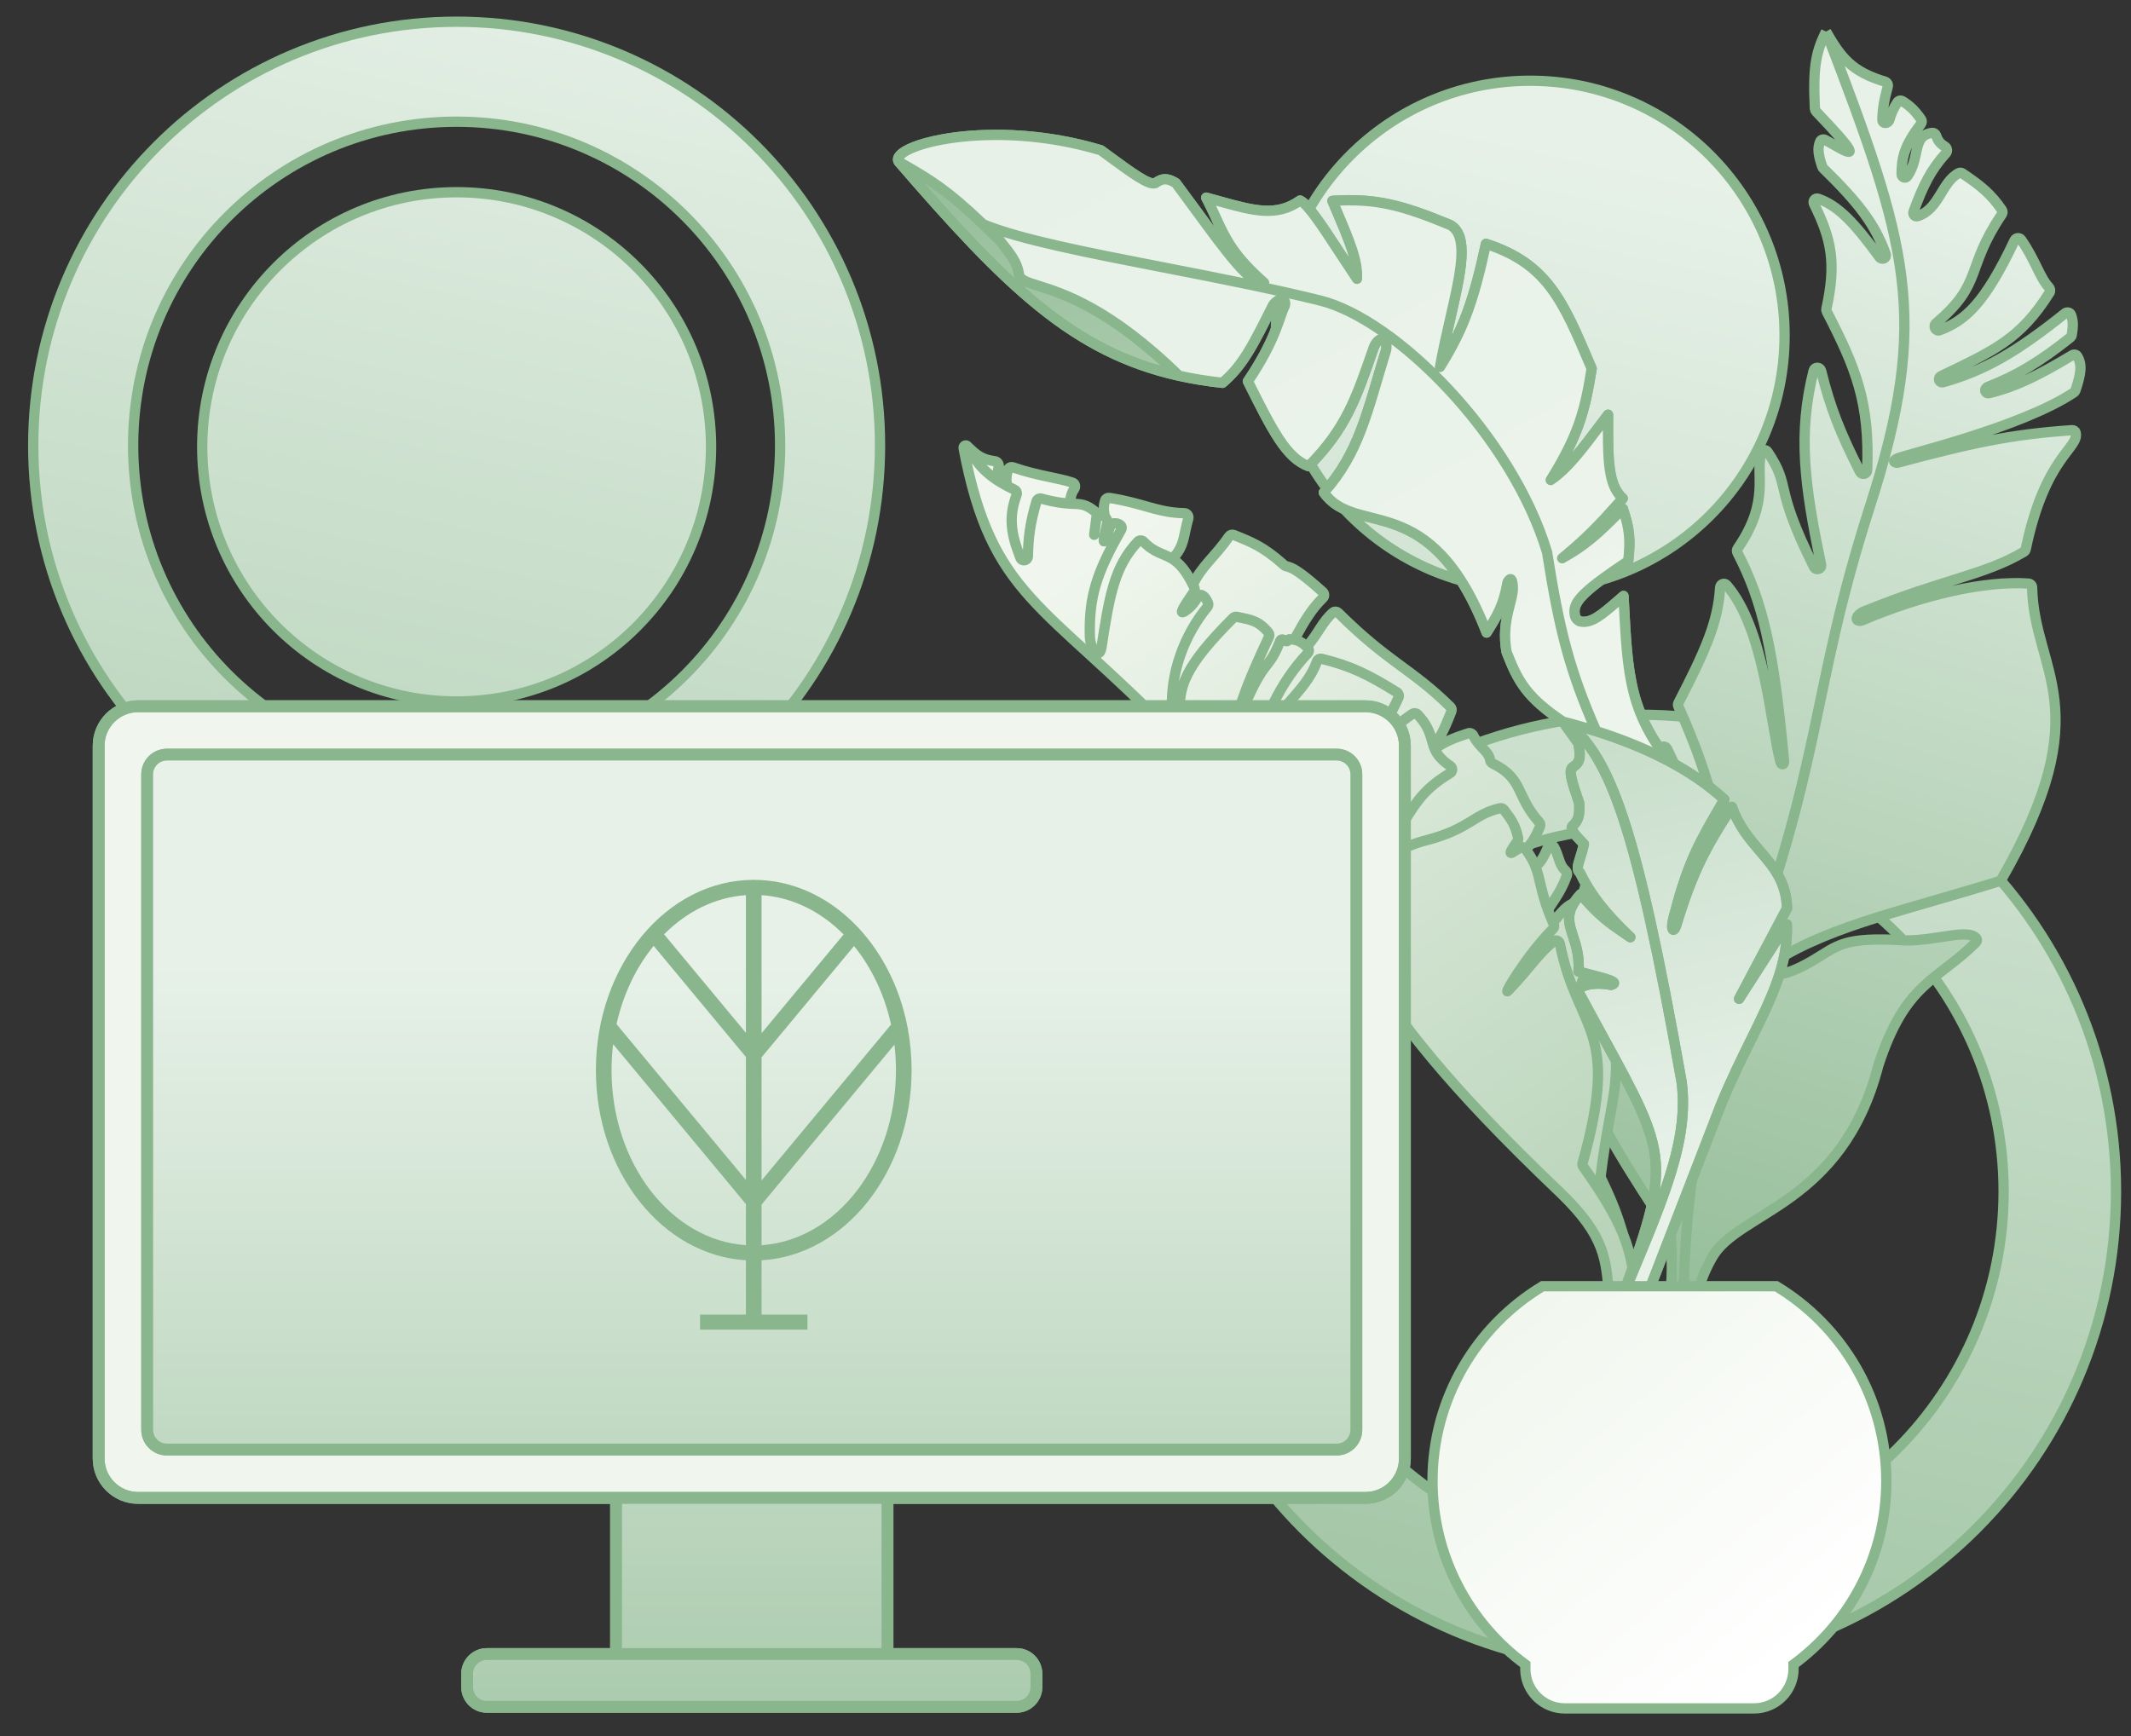<svg width="621" height="506" viewBox="0 0 621 506" fill="none" xmlns="http://www.w3.org/2000/svg">
<rect x="0" y="0" width="621" height="506" fill="#333333" stroke="none"/>
<g clip-path="url(#clip0)">
<path fill-rule="evenodd" clip-rule="evenodd" d="M133.068 253.352C201.21 253.352 256.45 198.054 256.45 129.84C256.45 61.626 201.21 6.327 133.068 6.327C64.926 6.327 9.686 61.626 9.686 129.84C9.686 198.054 64.926 253.352 133.068 253.352ZM133.068 224.209C185.131 224.209 227.337 181.958 227.337 129.84C227.337 77.721 185.131 35.471 133.068 35.471C81.004 35.471 38.799 77.721 38.799 129.84C38.799 181.958 81.004 224.209 133.068 224.209Z" fill="url(#paint0_linear)"/>
<path fill-rule="evenodd" clip-rule="evenodd" d="M477.825 486.225C554.485 486.225 616.63 424.014 616.63 347.273C616.63 270.532 554.485 208.322 477.825 208.322C401.165 208.322 339.02 270.532 339.02 347.273C339.02 424.014 401.165 486.225 477.825 486.225ZM477.825 453.438C536.397 453.438 583.878 405.907 583.878 347.273C583.878 288.639 536.397 241.109 477.825 241.109C419.254 241.109 371.772 288.639 371.772 347.273C371.772 405.907 419.254 453.438 477.825 453.438Z" fill="url(#paint1_linear)"/>
<path d="M207.207 130.245C207.207 171.234 174.014 204.462 133.068 204.462C92.122 204.462 58.929 171.234 58.929 130.245C58.929 89.255 92.122 56.027 133.068 56.027C174.014 56.027 207.207 89.255 207.207 130.245Z" fill="url(#paint2_linear)"/>
<path d="M520.05 97.75C520.05 138.739 486.857 171.968 445.911 171.968C404.965 171.968 371.772 138.739 371.772 97.75C371.772 56.761 404.965 23.533 445.911 23.533C486.857 23.533 520.05 56.761 520.05 97.75Z" fill="url(#paint3_linear)"/>
<path fill-rule="evenodd" clip-rule="evenodd" d="M133.068 253.352C201.21 253.352 256.45 198.054 256.45 129.84C256.45 61.626 201.21 6.327 133.068 6.327C64.926 6.327 9.686 61.626 9.686 129.84C9.686 198.054 64.926 253.352 133.068 253.352ZM133.068 224.209C185.131 224.209 227.337 181.958 227.337 129.84C227.337 77.721 185.131 35.471 133.068 35.471C81.004 35.471 38.799 77.721 38.799 129.84C38.799 181.958 81.004 224.209 133.068 224.209Z" stroke="#89B68D" stroke-width="3"/>
<path fill-rule="evenodd" clip-rule="evenodd" d="M477.825 486.225C554.485 486.225 616.63 424.014 616.63 347.273C616.63 270.532 554.485 208.322 477.825 208.322C401.165 208.322 339.02 270.532 339.02 347.273C339.02 424.014 401.165 486.225 477.825 486.225ZM477.825 453.438C536.397 453.438 583.878 405.907 583.878 347.273C583.878 288.639 536.397 241.109 477.825 241.109C419.254 241.109 371.772 288.639 371.772 347.273C371.772 405.907 419.254 453.438 477.825 453.438Z" stroke="#89B68D" stroke-width="3"/>
<path d="M207.207 130.245C207.207 171.234 174.014 204.462 133.068 204.462C92.122 204.462 58.929 171.234 58.929 130.245C58.929 89.255 92.122 56.027 133.068 56.027C174.014 56.027 207.207 89.255 207.207 130.245Z" stroke="#89B68D" stroke-width="3"/>
<path d="M520.05 97.75C520.05 138.739 486.857 171.968 445.911 171.968C404.965 171.968 371.772 138.739 371.772 97.75C371.772 56.761 404.965 23.533 445.911 23.533C486.857 23.533 520.05 56.761 520.05 97.75Z" stroke="#89B68D" stroke-width="3"/>
<path d="M549.316 23.799C539.628 20.864 536.539 16.887 532.126 9.2C529.437 14.815 528.221 18.675 528.885 31.716C528.899 31.991 529.018 32.263 529.207 32.462C540.651 44.482 541.498 46.342 534.756 42.395L531.911 40.797C531.367 40.491 530.666 40.671 530.422 41.245C529.594 43.195 529.846 45.108 531.033 48.604C531.091 48.774 531.192 48.931 531.321 49.057C541.503 58.996 546.441 65.354 549.506 74.04C549.929 75.239 548.429 75.951 547.68 74.924C540.378 64.909 535.602 59.895 529.853 57.92C528.941 57.607 528.198 58.568 528.625 59.432C533.676 69.65 535.192 76.579 532.233 90.022C532.175 90.286 532.211 90.572 532.336 90.813C540.82 107.206 544.92 117.377 544.118 137.071C544.071 138.23 542.551 138.548 542.024 137.514C536.275 126.22 533.313 118.677 530.697 108.071C530.413 106.919 528.804 106.877 528.514 108.027C523.875 126.485 525.848 141.401 530.694 164.546C530.968 165.851 529.211 166.455 528.615 165.261C516.495 141.006 522.227 142.369 515.109 131.697C514.64 130.994 513.602 131.048 513.341 131.853C511.297 138.167 516.106 145.747 506.38 159.858C506.135 160.214 506.098 160.689 506.297 161.073C513.791 175.549 516.901 189.447 519.893 221.793C519.995 222.9 519.138 223.157 518.844 222.084C516.059 211.916 514.302 183.25 503.142 170.512C502.487 169.764 501.322 170.259 501.263 171.252C500.664 181.461 496.791 189.994 489.115 204.874C488.954 205.186 488.944 205.566 489.089 205.886C499.166 228.299 501.776 242.143 506.241 270.837C506.731 273.985 505.402 277.111 504.194 274.86C504.125 274.73 504.089 274.581 504.081 274.434C502.778 251.953 495.86 239.763 485.841 218.271C485.381 217.285 483.936 217.42 483.68 218.478C482.466 223.489 481.48 227.076 478.46 231.588C478.215 231.954 478.202 232.448 478.416 232.832C497.805 267.642 487.277 261.481 496.332 288.479C498.25 293.535 497.955 298.674 496.098 296.47C494.241 294.267 476.161 230.733 474.183 240.453C472.776 247.367 469.944 250.545 468.426 251.803C467.911 252.231 467.697 252.997 468.025 253.581C473.056 262.548 483.492 284.924 487.68 299.178C488.055 300.454 486.804 300.799 486.264 299.584C476.36 277.298 473.949 284.187 464.236 257.911C463.855 256.88 462.379 256.916 462.061 257.969C448.453 303.12 463.296 323.41 486.694 359.489C486.802 359.655 486.867 359.854 486.879 360.052C487.693 373.51 486.917 378.919 484.68 385.918C484.494 386.5 484.787 387.13 485.355 387.353L490.678 389.447L492.034 389.98C492.768 390.268 493.567 389.748 493.602 388.961L493.614 388.694C493.989 380.14 494.223 374.804 498.916 366.517C506.513 352.991 536.787 351.429 547.361 310.565C555.223 286.386 564.269 286.08 575.788 274.711C576.096 274.408 576.228 273.933 575.978 273.581C573.82 270.549 564.568 274.124 555.458 274.112C536.793 272.912 535.574 275.707 528.145 280.045C522.979 283.061 518.787 284.648 514.154 284.3C513.169 284.226 512.897 283.017 513.708 282.453C531.409 270.154 552.132 266.321 582.589 256.851C582.865 256.765 583.109 256.566 583.253 256.315C611.999 206.246 592.706 195.918 592.183 171.239C592.17 170.646 591.723 170.139 591.132 170.096C578.691 169.207 560.364 173.247 542.559 180.87C542.473 180.906 542.382 180.934 542.29 180.945C540.322 181.183 540.827 179.199 543.163 178.242C565.983 168.902 578.225 167.706 589.786 160.836C590.062 160.673 590.257 160.387 590.322 160.073C595.986 132.815 606.004 130.705 604.866 126.073C604.754 125.614 604.284 125.352 603.812 125.385C585.646 126.618 574.012 129.264 553.022 134.858C552.877 134.897 552.722 134.91 552.576 134.873C552.154 134.768 551.394 134.454 552.707 133.705C554.403 132.737 588.959 124.708 604.374 114.373C604.58 114.235 604.728 114.034 604.807 113.798C606.52 108.71 606.763 106.188 605.35 103.838C605.049 103.337 604.387 103.224 603.886 103.525C594.251 109.311 587.526 112.684 579.729 114.571C578.389 114.895 578.006 113.251 579.29 112.751C587.553 109.538 594.104 105.678 603.307 98.376C603.523 98.205 603.674 97.958 603.722 97.686C604.248 94.705 604.061 93.272 603.53 91.787C603.273 91.068 602.363 90.856 601.767 91.333C587.57 102.684 578.429 107.946 566.353 111.381C565.06 111.749 564.499 110.169 565.709 109.585C580.996 102.203 588.761 98.862 597.264 85.278C597.576 84.778 597.451 84.122 597.041 83.698C594.429 80.994 593.066 75.656 588.988 69.869C588.492 69.166 587.43 69.296 587.063 70.074C578.317 88.596 572.635 93.455 565.27 96.255C564.069 96.712 563.21 95.048 564.191 94.218C578.031 82.493 572.636 78.336 583.352 62.474C583.615 62.085 583.63 61.56 583.364 61.173C580.176 56.531 577.267 54.161 571.88 50.537C571.564 50.325 571.159 50.277 570.82 50.45C565.8 53.013 565.121 61.016 558.814 63.015C558 63.273 557.338 62.455 557.634 61.654C560.431 54.08 562.566 49.621 567.074 44.637C567.618 44.035 567.409 43.074 566.712 42.662C565.252 41.798 564.683 40.857 564.199 39.492C564.027 39.007 563.564 38.666 563.052 38.73C557.127 39.459 559.651 45.864 555.852 51.35C555.285 52.168 554.131 51.71 554.138 50.715C554.171 46.035 554.872 42.535 559.788 36.136C560.093 35.739 560.116 35.188 559.828 34.778C557.92 32.069 556.529 30.816 554.415 29.493C553.914 29.18 553.254 29.316 552.928 29.81C551.8 31.518 551.089 33.131 550.614 34.863C550.258 36.164 548.519 36.193 548.542 34.844C548.592 31.962 549.074 29.026 550.116 25.244C550.285 24.628 549.928 23.984 549.316 23.799Z" fill="url(#paint4_linear)"/>
<path d="M532.126 9.2C536.539 16.887 539.628 20.864 549.316 23.799C549.928 23.984 550.285 24.628 550.116 25.244C549.074 29.026 548.592 31.962 548.542 34.844C548.519 36.193 550.258 36.164 550.614 34.863C551.089 33.131 551.8 31.518 552.928 29.81C553.254 29.316 553.914 29.18 554.415 29.493C556.529 30.816 557.92 32.069 559.828 34.778C560.116 35.188 560.093 35.739 559.788 36.136C554.872 42.535 554.171 46.035 554.138 50.715C554.131 51.71 555.285 52.168 555.852 51.35C559.651 45.864 557.127 39.459 563.052 38.73C563.564 38.666 564.027 39.007 564.199 39.492C564.683 40.857 565.252 41.798 566.712 42.662C567.409 43.074 567.618 44.035 567.074 44.637C562.566 49.621 560.431 54.08 557.634 61.654C557.338 62.455 558 63.273 558.814 63.015C565.121 61.016 565.8 53.013 570.82 50.45C571.159 50.277 571.564 50.325 571.88 50.537C577.267 54.161 580.176 56.531 583.364 61.173C583.63 61.56 583.615 62.085 583.352 62.474C572.636 78.336 578.031 82.493 564.191 94.218C563.21 95.048 564.069 96.712 565.27 96.255C572.635 93.455 578.317 88.596 587.063 70.074C587.43 69.296 588.492 69.166 588.988 69.869C593.066 75.656 594.429 80.994 597.041 83.698C597.451 84.122 597.576 84.778 597.264 85.278C588.761 98.862 580.996 102.203 565.709 109.585C564.499 110.169 565.06 111.749 566.353 111.381C578.429 107.946 587.57 102.684 601.767 91.333C602.363 90.856 603.273 91.068 603.53 91.787C604.061 93.272 604.248 94.705 603.722 97.686C603.674 97.958 603.523 98.205 603.307 98.376C594.104 105.678 587.553 109.538 579.29 112.751C578.006 113.251 578.389 114.895 579.729 114.571C587.526 112.684 594.251 109.311 603.886 103.525C604.387 103.224 605.049 103.337 605.35 103.838C606.763 106.188 606.52 108.71 604.807 113.798C604.728 114.034 604.58 114.235 604.374 114.373C588.959 124.708 554.403 132.737 552.707 133.705C551.394 134.454 552.154 134.768 552.576 134.873C552.722 134.91 552.877 134.897 553.022 134.858C574.012 129.264 585.646 126.618 603.812 125.385C604.284 125.352 604.754 125.614 604.866 126.073C606.004 130.705 595.986 132.815 590.322 160.073C590.257 160.387 590.062 160.673 589.786 160.836C578.225 167.706 565.983 168.902 543.163 178.242C540.827 179.199 540.322 181.183 542.29 180.945C542.382 180.934 542.473 180.906 542.559 180.87C560.364 173.247 578.691 169.207 591.132 170.096C591.723 170.139 592.17 170.646 592.183 171.239C592.706 195.918 611.999 206.246 583.253 256.315C583.109 256.566 582.865 256.765 582.589 256.851C552.132 266.321 531.409 270.154 513.708 282.453C512.897 283.017 513.169 284.226 514.154 284.3C518.787 284.648 522.979 283.061 528.145 280.045C535.574 275.707 536.793 272.912 555.458 274.112C564.568 274.124 573.82 270.549 575.978 273.581C576.228 273.933 576.096 274.408 575.788 274.711C564.269 286.08 555.223 286.386 547.361 310.565C536.787 351.429 506.513 352.991 498.916 366.517C494.175 374.89 493.985 380.25 493.602 388.961C493.567 389.748 492.768 390.268 492.034 389.98L490.678 389.446M532.126 9.2C529.437 14.815 528.221 18.675 528.885 31.716C528.899 31.991 529.018 32.263 529.207 32.462C540.651 44.482 541.498 46.342 534.756 42.395L531.911 40.797C531.367 40.491 530.666 40.671 530.422 41.245C529.594 43.195 529.846 45.108 531.033 48.604C531.091 48.774 531.192 48.931 531.321 49.057C541.503 58.996 546.441 65.354 549.506 74.04C549.929 75.239 548.429 75.951 547.68 74.924C540.378 64.909 535.602 59.895 529.853 57.92C528.941 57.607 528.198 58.568 528.625 59.432C533.676 69.65 535.192 76.579 532.233 90.022C532.175 90.286 532.211 90.572 532.336 90.813C540.82 107.206 544.92 117.377 544.118 137.071C544.071 138.23 542.551 138.548 542.024 137.514C536.275 126.22 533.313 118.677 530.697 108.071C530.413 106.919 528.804 106.877 528.514 108.027C523.875 126.485 525.848 141.401 530.694 164.546C530.968 165.851 529.211 166.455 528.615 165.262C516.495 141.006 522.227 142.369 515.109 131.697C514.64 130.994 513.602 131.048 513.341 131.853C511.297 138.167 516.106 145.747 506.38 159.858C506.135 160.214 506.098 160.689 506.297 161.073C513.791 175.549 516.901 189.447 519.893 221.793C519.995 222.9 519.138 223.157 518.844 222.084C516.059 211.916 514.302 183.25 503.142 170.512C502.487 169.764 501.322 170.259 501.263 171.252C500.664 181.461 496.791 189.994 489.115 204.874C488.954 205.186 488.944 205.566 489.089 205.886C499.166 228.299 501.776 242.143 506.241 270.837C506.731 273.985 505.402 277.111 504.194 274.86C504.125 274.73 504.089 274.581 504.081 274.434C502.778 251.953 495.86 239.763 485.841 218.271C485.381 217.285 483.936 217.42 483.68 218.478C482.466 223.489 481.48 227.076 478.46 231.588C478.215 231.954 478.202 232.448 478.416 232.832C497.805 267.641 487.277 261.481 496.332 288.479C498.25 293.535 497.955 298.674 496.098 296.47C494.241 294.267 476.161 230.733 474.183 240.453C472.776 247.367 469.944 250.545 468.426 251.803C467.911 252.231 467.697 252.997 468.025 253.581C473.056 262.548 483.492 284.924 487.68 299.178C488.055 300.454 486.804 300.799 486.264 299.584C476.36 277.298 473.949 284.187 464.236 257.911C463.855 256.88 462.379 256.916 462.061 257.969C448.453 303.12 463.296 323.41 486.694 359.489C486.802 359.655 486.867 359.854 486.879 360.052C487.693 373.51 486.917 378.919 484.68 385.918C484.494 386.5 484.787 387.13 485.355 387.353L490.678 389.446M532.126 9.2C556.011 71.352 562.627 92.559 544.944 147.525C527.262 202.491 531.727 221.329 506.49 287.609C488.048 336.044 490.678 389.446 490.678 389.446" stroke="#89B68D" stroke-width="3"/>
<path d="M280.812 130.659C288.998 174.05 304.28 175.466 341.796 214.086C408.205 281.532 385.93 282.182 454.912 347.836C467.637 360.223 468.101 366.809 468.911 378.319L468.931 378.604C468.938 378.702 468.932 378.805 468.914 378.901C465.57 397.182 477.175 404.013 476.708 376.69C476 370.532 475.377 365.743 473.049 359.925C471.339 354.384 470.248 351.111 466.556 343.428C466.461 343.229 466.423 342.995 466.45 342.777C469.703 316.302 473.588 317.645 468.516 286.847C468.403 286.161 467.706 285.71 467.042 285.912C462.799 287.199 460.571 287.77 460.842 286.677C461.363 284.718 462.648 283.377 465.755 281.166C466.351 280.741 466.419 279.876 465.954 279.311C463.83 276.729 462.22 272.588 459.604 264.101C459.415 263.489 458.758 263.136 458.181 263.415C456.183 264.38 454.819 266.097 452.668 268.804L452.577 268.918C451.984 267.554 451.491 266.309 451.073 265.16C453.68 261.237 455.277 258.913 456.608 255.128C456.798 254.589 456.528 254.012 456.093 253.641C454.375 252.177 454.3 249.486 452.865 246.872C452.448 246.112 451.398 246.261 451.052 247.056C449.474 250.685 448.67 251.574 447.446 252.544C446.848 251.014 446.013 249.462 444.659 247.651C446.434 245.605 447.422 244.172 448.78 240.878C448.95 240.465 448.853 239.989 448.555 239.657C441.624 231.944 444.033 226.889 434.96 222.528C434.564 222.338 434.307 221.941 434.23 221.509C433.748 218.8 431.088 217.973 429.345 214.401C429.077 213.852 428.456 213.546 427.875 213.735C423.605 215.124 421.178 216.115 418.065 218.221C417.958 217.97 417.862 217.719 417.775 217.467C419.565 215.085 420.676 213.2 422.959 207.306C423.123 206.883 423.016 206.395 422.692 206.076C411.146 194.698 404.743 193.291 389.972 178.609C389.577 178.216 388.944 178.147 388.514 178.501C385.365 181.092 384.128 184.817 380.784 188.491C379.432 187.205 378.376 186.677 377.138 186.457C380.357 180.621 382.306 177.42 385.509 174.278C385.991 173.805 385.99 173.016 385.489 172.563C374.752 162.863 375.611 166.239 373.751 164.307C367.935 159.218 364.772 158.049 359.565 155.924C359.052 155.715 358.462 155.9 358.149 156.358C354.185 162.17 350.132 164.984 347.625 170.414C345.408 165.957 343.479 164.022 341.593 162.87C345.302 159.292 344.857 155.881 346.275 151.194C346.512 150.409 345.928 149.586 345.108 149.572C337.225 149.431 333.355 146.695 323.271 145.121C322.729 145.036 322.198 145.351 322.039 145.876C321.601 147.327 321.521 148.487 321.991 150.616C321.366 149.958 320.878 150.267 319.675 149.568C316.346 146.691 315.017 146.974 311.73 146.784C311.965 144.709 312.329 143.551 313.019 142.584C313.492 141.922 313.359 140.961 312.59 140.694C308.472 139.264 302.579 138.766 295.192 136.217C294.603 136.014 293.946 136.301 293.752 136.893C293.201 138.579 293.171 139.77 293.457 141.636C292.838 141.303 292.258 140.972 291.712 140.642C290.888 138.844 290.635 137.645 291.017 136.146C291.216 135.366 290.72 134.533 289.921 134.432C285.903 133.926 284.457 132.487 282.016 130.192C281.619 129.488 280.662 129.865 280.812 130.659Z" fill="url(#paint5_linear)"/>
<path d="M362.586 231.845C363.327 228.09 364.229 224.847 365.239 222.007M365.239 222.007C370.962 205.92 380.19 202.778 383.754 192.792C383.958 192.221 384.552 191.875 385.14 192.019C393.654 194.096 398.76 196.608 407.129 201.817C407.608 202.115 407.79 202.74 407.563 203.256C400.225 219.919 398.044 205.653 379.08 249.082C378.396 250.649 378.683 252.426 380.338 250.688C396.85 234.533 391.109 222.126 411.606 208.064C412.053 207.757 412.671 207.803 413.045 208.195C416.787 212.104 416.863 214.848 417.775 217.467M365.239 222.007C368.332 209.332 372.874 199.159 381.106 190.373C381.521 189.931 381.538 189.239 381.11 188.81C380.999 188.698 380.891 188.592 380.784 188.491M358.501 227.941C358.338 222.722 358.658 218.17 359.452 213.783M359.452 213.783C361.033 205.052 364.497 196.973 369.795 185.587C369.974 185.201 369.928 184.74 369.659 184.409C366.665 180.734 364.204 180.603 360.432 179.787C360.046 179.704 359.633 179.826 359.354 180.106C344.736 194.757 343.522 200.198 343.734 208.86C343.663 210.806 341.829 210.475 341.647 208.306C340.647 196.374 345.308 184.794 351.849 176.904C352.119 176.579 352.2 176.132 352.033 175.743C351.482 174.453 350.996 173.828 350.299 173.492C349.855 173.278 349.349 173.523 349.09 173.942C347.762 176.092 346.809 177.169 345.043 178.305C343.803 178.914 344.291 177.797 347.96 172.427C348.188 172.093 348.226 171.665 348.054 171.3C347.91 170.994 347.767 170.699 347.625 170.414M359.452 213.783L359.586 213.242C368.661 189.791 369.149 196.912 373.059 186.782C373.158 186.524 373.413 186.33 373.685 186.377C373.949 186.422 374.15 186.512 374.311 186.659C374.62 186.941 375.179 187.036 375.319 186.642V186.642C375.382 186.464 375.564 186.311 375.753 186.319C376.25 186.34 376.705 186.38 377.138 186.457M319.675 149.568L318.857 155.882M319.675 149.568C316.346 146.691 315.017 146.974 311.73 146.784M319.675 149.568C320.878 150.267 321.366 149.958 321.991 150.616M282.016 130.192V130.192C281.619 129.488 280.662 129.865 280.812 130.659C288.998 174.05 304.28 175.466 341.796 214.086C408.205 281.532 385.93 282.182 454.912 347.836C467.742 360.325 468.108 366.917 468.931 378.604C468.938 378.702 468.932 378.805 468.914 378.901C465.57 397.182 477.175 404.013 476.708 376.69C476 370.532 475.377 365.743 473.049 359.925M282.016 130.192C284.457 132.487 285.903 133.926 289.921 134.432C290.72 134.533 291.216 135.366 291.017 136.146C290.635 137.645 290.888 138.844 291.712 140.642M282.016 130.192C284.06 133.812 285.911 137.138 291.712 140.642M291.712 140.642C292.258 140.972 292.838 141.303 293.457 141.636M293.457 141.636C294.139 142.003 294.867 142.373 295.646 142.745C296.203 143.011 296.46 143.665 296.247 144.244C293.906 150.602 294.545 155.486 297.373 162.617C297.832 163.775 299.516 163.42 299.542 162.175C299.652 156.692 300.197 152.352 302.058 146.104C302.238 145.5 302.878 145.16 303.486 145.33C307.354 146.414 309.859 146.676 311.73 146.784M293.457 141.636C293.171 139.77 293.201 138.579 293.752 136.893C293.946 136.301 294.603 136.014 295.192 136.217C302.579 138.766 308.472 139.264 312.59 140.694C313.359 140.961 313.492 141.922 313.019 142.584C312.329 143.551 311.965 144.709 311.73 146.784M341.593 162.87C338.962 161.264 336.414 161.182 333.282 157.912C332.819 157.427 332.04 157.384 331.58 157.872C324.725 165.144 323.278 173.72 320.962 188.857C320.234 192.376 317.856 189.682 317.601 185.592C317.294 174.103 319.439 167.13 326.732 154.394C326.974 153.97 326.941 153.417 326.566 153.104C325.893 152.541 325.294 152.465 324.502 152.539C324.077 152.579 323.723 152.88 323.58 153.282C322.254 157.014 321.534 158.951 321.668 157.076L322.678 152.197C322.731 151.938 322.697 151.667 322.566 151.438C322.351 151.059 322.166 150.8 321.991 150.616M341.593 162.87C345.302 159.292 344.857 155.881 346.275 151.194C346.512 150.409 345.928 149.586 345.108 149.572C337.225 149.431 333.355 146.695 323.271 145.121C322.729 145.036 322.198 145.351 322.039 145.876C321.601 147.327 321.521 148.487 321.991 150.616M341.593 162.87C343.479 164.022 345.408 165.957 347.625 170.414M347.625 170.414C350.132 164.984 354.185 162.17 358.149 156.358C358.462 155.9 359.052 155.715 359.565 155.924C364.772 158.049 367.935 159.218 373.751 164.307C375.611 166.239 374.752 162.863 385.489 172.563C385.99 173.016 385.991 173.805 385.509 174.278C382.306 177.42 380.357 180.621 377.138 186.457M377.138 186.457C378.376 186.677 379.432 187.205 380.784 188.491M380.784 188.491C384.128 184.817 385.365 181.092 388.514 178.501C388.944 178.147 389.577 178.216 389.972 178.609C404.743 193.291 411.146 194.698 422.692 206.076C423.016 206.395 423.123 206.883 422.959 207.306C420.676 213.2 419.565 215.085 417.775 217.467M417.775 217.467C417.862 217.719 417.958 217.97 418.065 218.221M418.065 218.221C418.752 219.828 419.922 221.425 422.63 223.257C423.365 223.754 423.357 224.872 422.599 225.333C415.385 229.718 413.106 233.184 409.406 239.089C404.539 246.854 400.961 248.689 395.175 252.291C391.963 254.806 393.722 255.17 392.011 258.119C390.3 261.068 402.067 248.197 415.922 244.841C428.499 241.501 429.348 237.351 437.113 235.575C437.538 235.478 437.979 235.643 438.245 235.988C440.378 238.745 441.628 240.552 442.399 244.242C442.462 244.543 442.391 244.861 442.218 245.114C438.748 250.196 440.321 248.7 442.986 247.068C443.463 246.777 444.079 246.893 444.42 247.336C444.501 247.442 444.581 247.547 444.659 247.651M418.065 218.221C421.178 216.115 423.605 215.124 427.875 213.735C428.456 213.546 429.077 213.852 429.345 214.401C431.088 217.973 433.748 218.8 434.23 221.509C434.307 221.941 434.564 222.338 434.96 222.528C444.033 226.889 441.624 231.944 448.555 239.657C448.853 239.989 448.95 240.465 448.78 240.878C447.422 244.172 446.434 245.605 444.659 247.651M444.659 247.651C446.013 249.462 446.848 251.014 447.446 252.544M447.446 252.544C448.67 251.574 449.474 250.685 451.052 247.056C451.398 246.261 452.448 246.112 452.865 246.872C454.3 249.486 454.375 252.177 456.093 253.641C456.528 254.012 456.798 254.589 456.608 255.128C455.277 258.913 453.68 261.237 451.073 265.16M447.446 252.544C448.785 255.97 448.936 259.288 451.073 265.16M451.073 265.16C451.491 266.309 451.984 267.554 452.577 268.918M452.577 268.918C452.65 269.085 452.724 269.253 452.8 269.424C452.995 269.865 452.901 270.381 452.562 270.725C444.555 278.851 437.809 290.545 439.502 288.762C446.217 281.69 447.886 278.377 452.736 274.363C453.399 273.815 454.396 274.216 454.564 275.059C459.751 301.02 472.387 299.155 461.184 339.011C461.089 339.348 461.149 339.729 461.352 340.014C467.491 348.64 470.958 354.698 473.049 359.925M452.577 268.918C454.781 266.145 456.155 264.394 458.181 263.415C458.758 263.136 459.415 263.489 459.604 264.101C462.22 272.588 463.83 276.729 465.954 279.311C466.419 279.876 466.351 280.741 465.755 281.166C462.648 283.377 461.363 284.718 460.842 286.677C460.571 287.77 462.799 287.199 467.042 285.912C467.706 285.71 468.403 286.161 468.516 286.847C473.588 317.645 469.703 316.302 466.45 342.777C466.423 342.995 466.461 343.229 466.556 343.428C470.248 351.111 471.339 354.384 473.049 359.925" stroke="#89B68D" stroke-width="3" stroke-linecap="round"/>
<path fill-rule="evenodd" clip-rule="evenodd" d="M343.566 109.515C312.843 102.669 293.349 83.561 261.88 47.109C262.355 47.384 262.82 47.653 263.275 47.916C270.865 52.301 275.847 55.179 286.505 65.37C288.011 66.809 289.629 68.394 291.384 70.15C294.68 74.242 296.384 76.494 296.922 79.742C297.05 81.554 298.938 82.145 302.553 83.276C309.65 85.498 323.404 89.803 343.566 109.515ZM456.99 210.735C459.743 211.466 462.47 212.255 465.155 213.108C472.16 215.332 478.885 217.989 485.065 221.164C485.519 221.397 485.97 221.633 486.418 221.872C492.406 225.065 497.85 228.765 502.499 233.053C502.22 233.531 501.946 234 501.676 234.461C495.639 244.792 492.01 251.001 488.215 265.601C486.409 271.333 487.725 272.137 488.462 269.722C493.266 253.966 497.12 246.841 504.702 235.191C506.713 240.869 509.914 244.603 512.933 248.126C516.878 252.729 520.512 256.969 520.775 264.708L506.784 291.118L520.701 269.44C521.162 280.912 516.279 290.824 510.182 303.2C507.42 308.804 504.41 314.913 501.535 321.901L473.311 394.858L467.529 392.228C468.582 389.338 469.582 386.61 470.528 384.029L470.542 383.992L470.579 383.892C471.166 382.29 471.732 380.746 472.277 379.254C487.091 338.726 486.393 337.449 467.109 302.169L467.108 302.168C465.025 298.356 462.724 294.147 460.202 289.448C459.154 287.495 463.835 285.987 469.488 287.071C472.125 286.344 468.312 285.35 462.886 283.936C461.96 283.695 460.987 283.441 459.991 283.175C460.316 278.76 459.286 275.597 458.399 272.874C457.049 268.731 456.031 265.607 460.623 260.641C466.078 267.017 469.049 269.041 473.607 272.146C474.087 272.473 474.585 272.812 475.105 273.17C467.563 266.013 463.331 260.464 460.412 254.367C459.373 253.549 459.771 252.278 460.458 250.087C460.803 248.986 461.221 247.652 461.566 246.027C458.609 242.97 457.276 241.434 458.427 240.592C460.165 238.908 460.36 237.317 460.184 234.035C458.021 227.751 456.953 224.446 458.397 223.556C460.196 222.369 460.817 221.221 459.97 216.679L455.453 210.334C455.967 210.465 456.479 210.599 456.99 210.735ZM476.938 204.817C478.768 210.502 481.662 215.952 486.419 221.873L486.418 221.872C481.661 215.952 478.768 210.502 476.938 204.817Z" fill="url(#paint6_linear)"/>
<path d="M261.88 47.109C259.17 42.415 288.695 34.137 320.798 43.788C321.308 44.162 321.806 44.528 322.292 44.886C330.036 50.582 334.814 54.096 336.693 53.37C338.712 51.916 340.113 51.823 342.646 53.344C344.628 56.008 346.516 58.583 348.308 61.027C357.81 73.99 364.598 83.249 368.375 82.401C359.372 74.428 357.182 69.658 354.391 63.581C353.551 61.75 352.656 59.8 351.503 57.609C352.787 57.955 354.018 58.298 355.203 58.627C365.314 61.44 372.002 63.301 378.847 58.449C381.093 59.405 385.238 65.741 390.58 73.909C392.107 76.242 393.73 78.724 395.436 81.273C395.734 75.985 393.222 70.107 389.227 60.759C388.92 60.042 388.605 59.304 388.282 58.544C400.855 57.72 408.484 59.728 422.614 65.582C428.159 68.677 425.704 79.389 422.663 92.663C421.625 97.194 420.519 102.022 419.639 106.949C426.479 95.976 429.337 88.035 433.034 71.076C450.847 76.81 455.449 87.664 463.445 106.522C463.574 106.826 463.703 107.131 463.834 107.439C461.846 119.84 459.977 126.873 451.888 139.915C456.808 136.582 460.758 131.327 466.976 123.054C467.504 122.352 468.048 121.628 468.611 120.881C468.541 134.01 468.518 141.337 472.887 145.272C472.395 145.818 471.92 146.347 471.457 146.862C466.416 152.476 462.862 156.434 455.241 162.707C461.641 159.135 465.532 155.854 472.9 148.248C474.86 153.949 475.205 157.309 474.479 163.537C461.696 172.071 458.579 175.236 458.838 178.536C458.922 179.944 459.275 180.48 460.315 181.094C463.632 181.925 466.764 179.208 471.605 175.008C472.087 174.589 472.587 174.156 473.105 173.71C473.173 174.924 473.237 176.109 473.299 177.266L473.299 177.268C473.323 177.707 473.346 178.142 473.369 178.573C473.931 188.937 474.453 197.094 476.938 204.817M261.88 47.109C293.349 83.561 312.843 102.669 343.566 109.515M261.88 47.109C262.355 47.384 262.82 47.653 263.275 47.916C270.865 52.301 275.847 55.179 286.505 65.37M455.453 210.334L459.97 216.679C460.817 221.221 460.196 222.369 458.397 223.556C456.953 224.446 458.021 227.751 460.184 234.035C460.36 237.317 460.165 238.908 458.427 240.592C457.276 241.434 458.609 242.97 461.566 246.027C461.221 247.652 460.803 248.986 460.458 250.087C459.771 252.278 459.373 253.549 460.412 254.367C463.331 260.464 467.563 266.013 475.105 273.17C474.585 272.812 474.087 272.473 473.607 272.146C469.049 269.041 466.078 267.017 460.623 260.641C456.031 265.607 457.049 268.731 458.399 272.874C459.286 275.597 460.316 278.76 459.991 283.175C460.987 283.441 461.96 283.695 462.886 283.936C468.312 285.35 472.125 286.344 469.488 287.071C463.835 285.987 459.154 287.495 460.202 289.448C462.724 294.147 465.025 298.356 467.108 302.168L467.109 302.169C486.393 337.449 487.091 338.726 472.277 379.254M455.453 210.334C444.88 203.244 442.336 198.569 439.014 189.982C437.391 180.64 441.1 175.135 440.853 171.014C440.606 166.893 439.29 169.785 439.29 169.785C438.117 176.504 436.365 179.319 433.269 184.294M455.453 210.334C455.967 210.465 456.479 210.599 456.99 210.735M433.218 184.375C416.772 141.858 395.177 156.883 385.775 143.553C396.195 131.82 398.328 120.19 403.954 101.935C404.445 98.666 402.194 97.409 400.424 100.989M433.218 184.375L433.269 184.294M433.218 184.375C433.235 184.348 433.252 184.321 433.269 184.294M400.424 100.989L400.196 101.648M400.424 100.989C400.347 101.21 400.271 101.429 400.196 101.648M465.155 213.108C457.418 195.41 454.426 183.82 450.837 160.986C440.704 127.188 406.841 93.021 384.564 87.55C369.832 83.932 353.86 80.823 338.879 77.907C316.983 73.646 297.204 69.797 286.505 65.37M465.155 213.108C472.16 215.332 478.885 217.989 485.065 221.164M465.155 213.108C462.47 212.255 459.743 211.466 456.99 210.735M343.566 109.515C347.579 110.409 351.784 111.094 356.232 111.581C362.316 106.474 365.391 100.025 370.923 89.03C372.346 86.773 375.081 86.63 374.404 89.152C372.77 92.228 372.066 98.671 363.649 111.136C370.818 125.475 374.834 133.473 381.345 135.879C392.136 124.947 395.076 116.448 400.196 101.648M343.566 109.515C323.404 89.803 309.65 85.498 302.553 83.276C298.938 82.145 297.05 81.554 296.922 79.742C296.384 76.494 294.68 74.242 291.384 70.15C289.629 68.394 288.011 66.809 286.505 65.37M472.277 379.254C484.469 350.021 492.32 332.809 490.039 315.282C476.549 239.28 469.236 221.509 456.99 210.735M472.277 379.254C471.732 380.746 471.166 382.29 470.579 383.892M485.065 221.164L486.418 221.872M485.065 221.164C485.519 221.397 485.97 221.633 486.418 221.872M486.418 221.872L486.419 221.873C481.662 215.952 478.768 210.502 476.938 204.817M486.418 221.872C492.406 225.065 497.85 228.765 502.499 233.053C502.22 233.531 501.946 234 501.676 234.461C495.639 244.792 492.01 251.001 488.215 265.601C486.409 271.333 487.725 272.137 488.462 269.722C493.266 253.966 497.12 246.841 504.702 235.191C506.713 240.869 509.914 244.603 512.933 248.126C516.878 252.729 520.512 256.969 520.775 264.708L506.784 291.118L520.701 269.44C521.162 280.912 516.279 290.824 510.182 303.2C507.42 308.804 504.41 314.913 501.535 321.901L473.311 394.858L467.529 392.228C468.582 389.338 469.582 386.61 470.528 384.029M486.418 221.872C481.661 215.952 478.768 210.502 476.938 204.817M470.542 383.992L470.528 384.029M470.542 383.992L470.579 383.892M470.542 383.992C470.537 384.005 470.533 384.017 470.528 384.029M470.542 383.992C470.554 383.959 470.566 383.925 470.579 383.892" stroke="#89B68D" stroke-width="3" stroke-linecap="round" stroke-linejoin="round"/>
<path fill-rule="evenodd" clip-rule="evenodd" d="M486.418 221.872L485.065 221.164C485.519 221.397 485.97 221.633 486.418 221.872ZM486.418 221.872C485.047 220.166 483.831 218.498 482.75 216.853C483.831 218.499 485.048 220.166 486.419 221.873L486.418 221.872Z" fill="url(#paint7_linear)"/>
<path d="M439.014 189.982C442.336 198.569 444.88 203.244 455.453 210.334C455.967 210.465 456.479 210.599 456.99 210.735C459.743 211.466 462.47 212.255 465.155 213.108C457.418 195.41 454.426 183.82 450.837 160.986C440.704 127.188 406.841 93.021 384.564 87.55C369.832 83.932 353.86 80.823 338.879 77.907C316.983 73.646 297.204 69.797 286.505 65.37C288.011 66.809 289.629 68.394 291.384 70.15C294.68 74.242 296.384 76.494 296.922 79.742C297.05 81.554 298.938 82.145 302.553 83.276C309.65 85.498 323.404 89.803 343.566 109.515C347.579 110.409 351.784 111.094 356.232 111.581C362.316 106.474 365.391 100.025 370.923 89.03C372.346 86.773 375.081 86.63 374.404 89.152C372.77 92.228 372.066 98.671 363.649 111.136C370.818 125.475 374.834 133.473 381.345 135.879C392.136 124.947 395.076 116.448 400.196 101.648L400.424 100.989C402.194 97.409 404.445 98.666 403.954 101.935C398.328 120.19 396.195 131.82 385.775 143.553C395.177 156.883 416.772 141.858 433.218 184.375L433.269 184.294C436.365 179.319 438.117 176.504 439.29 169.785C439.29 169.785 440.606 166.893 440.853 171.014C441.1 175.135 437.391 180.64 439.014 189.982Z" fill="url(#paint8_linear)"/>
<path d="M422.614 65.582C408.484 59.728 400.855 57.72 388.282 58.544C388.605 59.304 388.92 60.042 389.227 60.759C393.222 70.107 395.734 75.985 395.436 81.273C393.731 78.725 392.108 76.243 390.582 73.911L390.58 73.909C385.238 65.741 381.093 59.405 378.847 58.449C372.002 63.301 365.314 61.44 355.203 58.627C354.018 58.298 352.787 57.955 351.503 57.609C352.656 59.8 353.551 61.75 354.391 63.581C357.182 69.658 359.372 74.428 368.375 82.401C364.598 83.249 357.81 73.99 348.308 61.027C346.516 58.583 344.628 56.008 342.646 53.344C340.113 51.823 338.712 51.916 336.693 53.37C334.814 54.096 330.036 50.582 322.292 44.886C321.806 44.528 321.308 44.162 320.798 43.788C288.695 34.137 259.17 42.415 261.88 47.109C262.355 47.384 262.82 47.653 263.275 47.916C270.865 52.301 275.847 55.179 286.505 65.37C297.204 69.797 316.983 73.646 338.879 77.907C353.86 80.823 369.832 83.932 384.564 87.55C406.841 93.021 440.704 127.188 450.837 160.986C454.426 183.82 457.418 195.41 465.155 213.108C472.16 215.332 478.885 217.989 485.065 221.164C485.519 221.397 485.97 221.633 486.418 221.872C485.047 220.166 483.831 218.498 482.75 216.853C482.339 216.226 481.946 215.602 481.573 214.981C481.043 214.099 480.551 213.222 480.093 212.347C479.517 211.246 478.995 210.148 478.523 209.048C477.92 207.645 477.396 206.239 476.938 204.817C474.453 197.094 473.931 188.937 473.369 178.573C473.346 178.142 473.323 177.707 473.299 177.268L473.299 177.266C473.237 176.109 473.173 174.924 473.105 173.71C472.587 174.156 472.087 174.589 471.605 175.008C466.764 179.208 463.632 181.925 460.315 181.094C459.275 180.48 458.922 179.944 458.838 178.536C458.579 175.236 461.696 172.071 474.479 163.537C475.205 157.309 474.86 153.949 472.9 148.248C465.532 155.854 461.641 159.135 455.241 162.707C462.862 156.434 466.416 152.476 471.457 146.862L471.482 146.834C471.937 146.328 472.404 145.808 472.887 145.272C468.518 141.337 468.541 134.01 468.611 120.881C468.048 121.628 467.504 122.352 466.976 123.054C460.758 131.327 456.808 136.582 451.888 139.915C459.977 126.873 461.846 119.84 463.834 107.439L463.445 106.522C455.449 87.664 450.847 76.81 433.034 71.076C429.337 88.035 426.479 95.976 419.639 106.949C420.519 102.022 421.625 97.194 422.663 92.663C425.704 79.389 428.159 68.677 422.614 65.582Z" fill="url(#paint9_linear)"/>
<path d="M261.88 47.109C259.17 42.415 288.695 34.137 320.798 43.788C321.308 44.162 321.806 44.528 322.292 44.886C330.036 50.582 334.814 54.096 336.693 53.37C338.712 51.916 340.113 51.823 342.646 53.344C344.628 56.008 346.516 58.583 348.308 61.027C357.81 73.99 364.598 83.249 368.375 82.401C359.372 74.428 357.182 69.658 354.391 63.581C353.551 61.75 352.656 59.8 351.503 57.609C352.787 57.955 354.018 58.298 355.203 58.627C365.314 61.44 372.002 63.301 378.847 58.449C381.093 59.405 385.238 65.741 390.58 73.909M261.88 47.109C293.349 83.561 312.843 102.669 343.566 109.515M261.88 47.109C262.355 47.384 262.82 47.653 263.275 47.916C270.865 52.301 275.847 55.179 286.505 65.37M463.834 107.439C461.846 119.84 459.977 126.873 451.888 139.915C456.808 136.582 460.758 131.327 466.976 123.054C467.504 122.352 468.048 121.628 468.611 120.881C468.541 134.01 468.518 141.337 472.887 145.272C472.404 145.808 471.937 146.328 471.482 146.834M463.834 107.439C463.703 107.131 463.574 106.826 463.445 106.522M463.834 107.439L463.445 106.522M455.453 210.334L459.97 216.679C460.817 221.221 460.196 222.369 458.397 223.556C456.953 224.446 458.021 227.751 460.184 234.035C460.36 237.317 460.165 238.908 458.427 240.592C457.276 241.434 458.609 242.97 461.566 246.027C461.221 247.652 460.803 248.986 460.458 250.087C459.771 252.278 459.373 253.549 460.412 254.367C463.331 260.464 467.563 266.013 475.105 273.17C474.585 272.812 474.087 272.473 473.607 272.146C469.049 269.041 466.078 267.017 460.623 260.641C456.031 265.607 457.049 268.731 458.399 272.874C459.286 275.597 460.316 278.76 459.991 283.175C460.987 283.441 461.96 283.695 462.886 283.936C468.312 285.35 472.125 286.344 469.488 287.071C463.835 285.987 459.154 287.495 460.202 289.448C462.723 294.144 465.022 298.352 467.105 302.163M455.453 210.334C444.88 203.244 442.336 198.569 439.014 189.982C437.391 180.64 441.1 175.135 440.853 171.014C440.606 166.893 439.29 169.785 439.29 169.785C438.117 176.504 436.365 179.319 433.269 184.294M455.453 210.334C455.967 210.465 456.479 210.599 456.99 210.735M433.218 184.375C416.772 141.858 395.177 156.883 385.775 143.553C396.195 131.82 398.328 120.19 403.954 101.935C404.445 98.666 402.194 97.409 400.424 100.989M433.218 184.375L433.269 184.294M433.218 184.375C433.235 184.348 433.252 184.321 433.269 184.294M400.424 100.989L400.196 101.648M400.424 100.989C400.347 101.21 400.271 101.429 400.196 101.648M465.155 213.108C457.418 195.41 454.426 183.82 450.837 160.986C440.704 127.188 406.841 93.021 384.564 87.55C369.832 83.932 353.86 80.823 338.879 77.907C316.983 73.646 297.204 69.797 286.505 65.37M465.155 213.108C472.16 215.332 478.885 217.989 485.065 221.164M465.155 213.108C462.47 212.255 459.743 211.466 456.99 210.735M343.566 109.515C347.579 110.409 351.784 111.094 356.232 111.581C362.316 106.474 365.391 100.025 370.923 89.03C372.346 86.773 375.081 86.63 374.404 89.152C372.77 92.228 372.066 98.671 363.649 111.136C370.818 125.475 374.834 133.473 381.345 135.879C392.136 124.947 395.076 116.448 400.196 101.648M343.566 109.515C323.404 89.803 309.65 85.498 302.553 83.276C298.938 82.145 297.05 81.554 296.922 79.742C296.384 76.494 294.68 74.242 291.384 70.15C289.629 68.394 288.011 66.809 286.505 65.37M472.277 379.254C487.091 338.726 486.393 337.449 467.109 302.169L467.108 302.168M472.277 379.254C471.733 380.742 471.168 382.283 470.583 383.88M472.277 379.254C473.046 377.411 473.797 375.615 474.53 373.864C485.419 347.848 492.176 331.703 490.039 315.282C476.549 239.28 469.236 221.509 456.99 210.735M485.065 221.164L486.418 221.872M485.065 221.164C485.519 221.397 485.97 221.633 486.418 221.872M486.418 221.872L486.419 221.873C485.048 220.166 483.831 218.499 482.75 216.853M486.418 221.872C492.406 225.065 497.85 228.765 502.499 233.053C502.22 233.531 501.946 234 501.676 234.461C495.639 244.792 492.01 251.001 488.215 265.601C486.409 271.333 487.725 272.137 488.462 269.722C493.266 253.966 497.12 246.841 504.702 235.191C506.713 240.869 509.914 244.603 512.933 248.126C516.878 252.729 520.512 256.969 520.775 264.708L506.784 291.118L520.701 269.44C521.162 280.912 516.279 290.824 510.182 303.2C507.42 308.804 504.41 314.913 501.535 321.901L473.311 394.858L467.529 392.228C468.576 389.356 469.57 386.644 470.51 384.078M486.418 221.872C485.047 220.166 483.831 218.498 482.75 216.853M470.542 383.992L470.528 384.029M470.542 383.992L470.579 383.892M470.542 383.992C470.537 384.005 470.533 384.017 470.528 384.029M470.542 383.992C470.554 383.959 470.566 383.925 470.579 383.892M471.457 146.862C466.416 152.476 462.862 156.434 455.241 162.707C461.641 159.135 465.532 155.854 472.9 148.248C474.86 153.949 475.205 157.309 474.479 163.537C461.696 172.071 458.579 175.236 458.838 178.536C458.922 179.944 459.275 180.48 460.315 181.094C463.632 181.925 466.764 179.208 471.605 175.008C472.087 174.589 472.587 174.156 473.105 173.71C473.173 174.924 473.237 176.109 473.299 177.266L473.299 177.268C473.323 177.707 473.346 178.142 473.369 178.573C473.931 188.937 474.453 197.094 476.938 204.817C477.396 206.239 477.92 207.645 478.523 209.048C478.995 210.148 479.517 211.246 480.093 212.347C480.551 213.222 481.043 214.099 481.573 214.981C481.946 215.602 482.339 216.226 482.75 216.853M471.457 146.862L471.482 146.834M471.457 146.862C471.465 146.853 471.474 146.844 471.482 146.834M463.445 106.522C455.449 87.664 450.847 76.81 433.034 71.076C429.337 88.035 426.479 95.976 419.639 106.949C420.519 102.022 421.625 97.194 422.663 92.663C425.704 79.389 428.159 68.677 422.614 65.582C408.484 59.728 400.855 57.72 388.282 58.544C388.605 59.304 388.92 60.042 389.227 60.759C393.222 70.107 395.734 75.985 395.436 81.273C393.731 78.725 392.108 76.243 390.582 73.911M390.58 73.909L390.582 73.911M390.58 73.909C390.581 73.909 390.582 73.91 390.582 73.911M470.528 384.029L470.51 384.078M470.528 384.029C470.522 384.045 470.516 384.062 470.51 384.078M470.579 383.892L470.583 383.88M470.579 383.892C470.58 383.888 470.581 383.884 470.583 383.88M467.108 302.168L467.105 302.163M467.108 302.168C467.107 302.166 467.106 302.165 467.105 302.163" stroke="#89B68D" stroke-width="3" stroke-linecap="round" stroke-linejoin="round"/>
<path d="M449.51 374.9C430.299 386.491 417.45 407.591 417.45 431.697C417.45 453.642 428.098 473.095 444.501 485.151V486.45C444.501 492.801 449.65 497.95 456.001 497.95H483.575H511.149C517.5 497.95 522.649 492.801 522.649 486.45V485.151L522.685 485.125C539.067 473.066 549.7 453.626 549.7 431.697C549.7 407.591 536.85 386.491 517.639 374.9H449.51Z" fill="url(#paint10_linear)" stroke="#89B68D" stroke-width="3"/>
<path fill-rule="evenodd" clip-rule="evenodd" d="M40.25 205.85C33.899 205.85 28.75 210.999 28.75 217.35V425.095C28.75 431.447 33.899 436.595 40.25 436.595H120.055H167.636H179.531H195.284H219.075H258.619H397.9C404.251 436.595 409.4 431.447 409.4 425.095V217.35C409.4 210.999 404.251 205.85 397.9 205.85H40.25ZM395.254 225.701C395.254 222.526 392.68 219.951 389.504 219.951H48.646C45.47 219.951 42.896 222.526 42.896 225.701V416.744C42.896 419.92 45.47 422.494 48.646 422.494H389.504C392.68 422.494 395.254 419.92 395.254 416.744V225.701Z" fill="#F0F6ED"/>
<path d="M179.531 436.595H167.636H120.055H40.25C33.899 436.595 28.75 431.447 28.75 425.095V217.35C28.75 210.999 33.899 205.85 40.25 205.85H397.9C404.251 205.85 409.4 210.999 409.4 217.35V425.095C409.4 431.447 404.251 436.595 397.9 436.595H258.619M179.531 436.595H195.284H219.075H258.619M179.531 436.595V482.104M179.531 482.104H219.075H258.619M179.531 482.104H141.879C138.704 482.104 136.129 484.678 136.129 487.854V491.737C136.129 494.912 138.704 497.487 141.879 497.487H296.271C299.446 497.487 302.021 494.912 302.021 491.737V487.854C302.021 484.678 299.446 482.104 296.271 482.104H258.619M258.619 482.104V436.595M48.646 422.494H389.504C392.68 422.494 395.254 419.92 395.254 416.744V225.701C395.254 222.526 392.68 219.951 389.504 219.951H48.646C45.47 219.951 42.896 222.526 42.896 225.701V416.744C42.896 419.92 45.47 422.494 48.646 422.494Z" stroke="#89B68D" stroke-width="3.45"/>
<path d="M219.075 436.595H195.284H179.531V482.104H219.075H258.619V436.595H219.075Z" fill="url(#paint11_linear)"/>
<path d="M42.896 225.701C42.896 222.526 45.47 219.951 48.646 219.951H389.504C392.68 219.951 395.254 222.526 395.254 225.701V416.744C395.254 419.92 392.68 422.494 389.504 422.494H48.646C45.47 422.494 42.896 419.92 42.896 416.744V225.701Z" fill="url(#paint12_linear)"/>
<path d="M219.075 482.104H179.531H141.879C138.704 482.104 136.129 484.678 136.129 487.854V491.737C136.129 494.912 138.704 497.487 141.879 497.487H296.271C299.446 497.487 302.021 494.912 302.021 491.737V487.854C302.021 484.678 299.446 482.104 296.271 482.104H258.619H219.075Z" fill="url(#paint13_linear)"/>
<path d="M179.531 436.595H167.636H120.055H40.25C33.899 436.595 28.75 431.447 28.75 425.095V217.35C28.75 210.999 33.899 205.85 40.25 205.85H397.9C404.251 205.85 409.4 210.999 409.4 217.35V425.095C409.4 431.447 404.251 436.595 397.9 436.595H258.619M179.531 436.595H195.284H219.075H258.619M179.531 436.595V482.104M179.531 482.104H219.075H258.619M179.531 482.104H141.879C138.704 482.104 136.129 484.678 136.129 487.854V491.737C136.129 494.912 138.704 497.487 141.879 497.487H296.271C299.446 497.487 302.021 494.912 302.021 491.737V487.854C302.021 484.678 299.446 482.104 296.271 482.104H258.619M258.619 482.104V436.595M48.646 422.494H389.504C392.68 422.494 395.254 419.92 395.254 416.744V225.701C395.254 222.526 392.68 219.951 389.504 219.951H48.646C45.47 219.951 42.896 222.526 42.896 225.701V416.744C42.896 419.92 45.47 422.494 48.646 422.494Z" stroke="#89B68D" stroke-width="3.45"/>
<path fill-rule="evenodd" clip-rule="evenodd" d="M173.65 311.925C173.65 341.592 193.063 365.895 217.37 367.333V383.164H204.009V387.55H235.299V383.164H221.93V367.333C246.237 365.895 265.65 341.592 265.65 311.925C265.65 307.756 265.267 303.694 264.54 299.786L264.602 299.711L264.514 299.643C259.867 274.945 241.514 256.45 219.65 256.45C194.288 256.45 173.65 281.337 173.65 311.925ZM261.09 311.925C261.09 339.149 243.719 361.473 221.93 362.938V351.091L260.65 304.47C260.94 306.904 261.09 309.393 261.09 311.925ZM217.37 362.938V350.953L178.667 304.336C178.366 306.812 178.21 309.347 178.21 311.925C178.21 339.149 195.581 361.473 217.37 362.938ZM259.666 298.627L221.93 344.064V308.178L248.872 275.738C253.959 281.982 257.742 289.84 259.666 298.627ZM217.37 343.924V308.076L190.484 275.691C185.397 281.914 181.604 289.746 179.663 298.507L217.37 343.924ZM245.839 272.363L221.93 301.151V260.913C230.968 261.52 239.246 265.716 245.839 272.363ZM217.37 301.047V260.913C208.368 261.52 200.11 265.7 193.521 272.321L217.37 301.047Z" fill="#89B68D"/>
</g>
<defs>
<linearGradient id="paint0_linear" x1="403.65" y1="29.9" x2="269.1" y2="660.1" gradientUnits="userSpaceOnUse">
<stop stop-color="#E7F1E8"/>
<stop offset="0.928" stop-color="#89B68D"/>
</linearGradient>
<linearGradient id="paint1_linear" x1="403.65" y1="29.9" x2="269.1" y2="660.1" gradientUnits="userSpaceOnUse">
<stop stop-color="#E7F1E8"/>
<stop offset="0.928" stop-color="#89B68D"/>
</linearGradient>
<linearGradient id="paint2_linear" x1="403.65" y1="29.9" x2="269.1" y2="660.1" gradientUnits="userSpaceOnUse">
<stop stop-color="#E7F1E8"/>
<stop offset="0.928" stop-color="#89B68D"/>
</linearGradient>
<linearGradient id="paint3_linear" x1="403.65" y1="29.9" x2="269.1" y2="660.1" gradientUnits="userSpaceOnUse">
<stop stop-color="#E7F1E8"/>
<stop offset="0.928" stop-color="#89B68D"/>
</linearGradient>
<linearGradient id="paint4_linear" x1="582.475" y1="55.2" x2="469.775" y2="431.825" gradientUnits="userSpaceOnUse">
<stop stop-color="#E7F1E8"/>
<stop offset="1" stop-color="#89B68D"/>
</linearGradient>
<linearGradient id="paint5_linear" x1="319.7" y1="160.425" x2="585.35" y2="543.95" gradientUnits="userSpaceOnUse">
<stop stop-color="#F0F6ED"/>
<stop offset="1" stop-color="#89B68D"/>
</linearGradient>
<linearGradient id="paint6_linear" x1="364.55" y1="-27.6" x2="457.125" y2="347.3" gradientUnits="userSpaceOnUse">
<stop stop-color="#89B68D"/>
<stop offset="1" stop-color="#E7F1E8"/>
</linearGradient>
<linearGradient id="paint7_linear" x1="324.505" y1="9.036" x2="528.772" y2="362.838" gradientUnits="userSpaceOnUse">
<stop stop-color="#E7F1E8"/>
<stop offset="1" stop-color="#F0F6ED"/>
</linearGradient>
<linearGradient id="paint8_linear" x1="324.505" y1="9.036" x2="528.772" y2="362.838" gradientUnits="userSpaceOnUse">
<stop stop-color="#E7F1E8"/>
<stop offset="1" stop-color="#F0F6ED"/>
</linearGradient>
<linearGradient id="paint9_linear" x1="324.505" y1="9.036" x2="528.772" y2="362.838" gradientUnits="userSpaceOnUse">
<stop stop-color="#E7F1E8"/>
<stop offset="1" stop-color="#F0F6ED"/>
</linearGradient>
<linearGradient id="paint10_linear" x1="438.725" y1="374.9" x2="527.85" y2="480.7" gradientUnits="userSpaceOnUse">
<stop stop-color="#F0F6ED"/>
<stop offset="1" stop-color="white"/>
</linearGradient>
<linearGradient id="paint11_linear" x1="219.661" y1="280.809" x2="219.661" y2="621.051" gradientUnits="userSpaceOnUse">
<stop stop-color="#E7F1E8"/>
<stop offset="1" stop-color="#89B68D"/>
</linearGradient>
<linearGradient id="paint12_linear" x1="219.661" y1="280.809" x2="219.661" y2="621.051" gradientUnits="userSpaceOnUse">
<stop stop-color="#E7F1E8"/>
<stop offset="1" stop-color="#89B68D"/>
</linearGradient>
<linearGradient id="paint13_linear" x1="219.661" y1="280.809" x2="219.661" y2="621.051" gradientUnits="userSpaceOnUse">
<stop stop-color="#E7F1E8"/>
<stop offset="1" stop-color="#89B68D"/>
</linearGradient>
<clipPath id="clip0">
<rect width="621" height="506" fill="white"/>
</clipPath>
</defs>
</svg>
